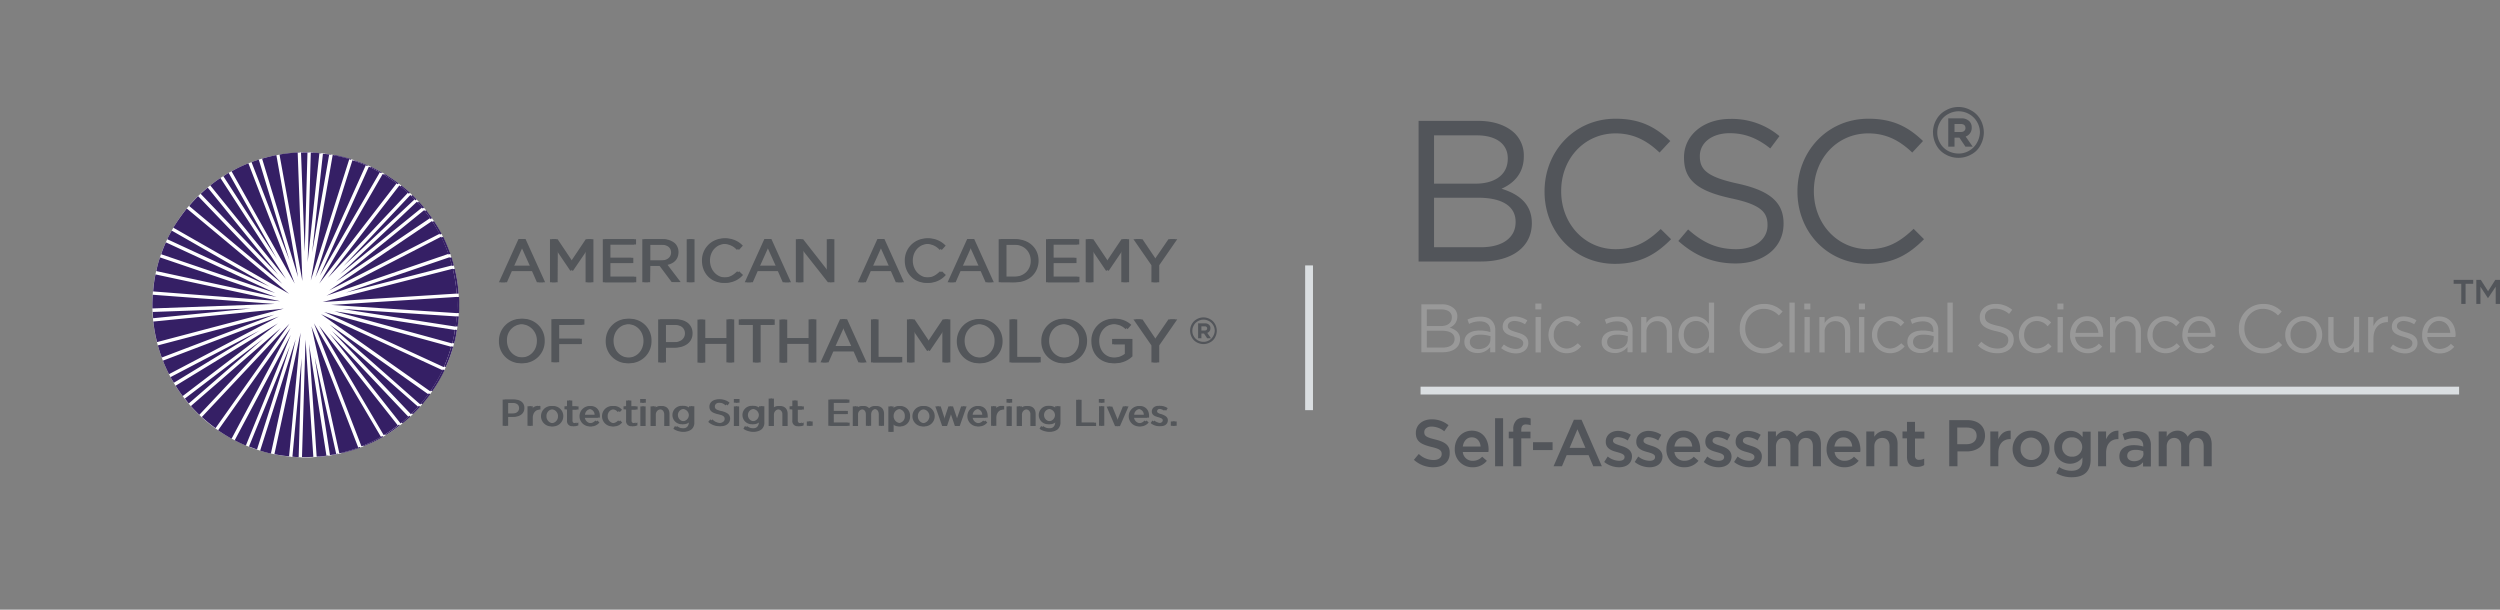 <svg xmlns="http://www.w3.org/2000/svg" width="1278.2" height="311.7" viewBox="0 0 1278.2 311.7">
  <rect x="0" y="0" width="1278.2" height="311.7" fill="#808080" stroke="none"/>
  <g id="Group_11149" data-name="Group 11149" transform="translate(-21 -145)">
    <g id="BCSC" transform="translate(98.3 199.7)">
      <g id="Group_11140" data-name="Group 11140">
        <path id="Path_26209" data-name="Path 26209" d="M690.4,41.8c5.6-2.5,11.4-7.3,11.4-16.6V25a15.922,15.922,0,0,0-4.6-11.5c-4.1-4-10.6-6.4-18.7-6.4H648V79h31.9c15.7,0,26-7.3,26-19.6v-.2C705.8,49.3,698.9,44.4,690.4,41.8ZM655.9,14.5h21.8c10.2,0,15.9,4.6,15.9,11.7v.2c0,8.4-6.8,12.8-16.5,12.8H655.9Zm41.7,44.4c0,8-6.8,12.8-17.6,12.8H655.9V46.4h22.6c12.5,0,19.1,4.5,19.1,12.3Zm51.1,13.8c-15.8,0-27.8-13-27.8-29.6v-.2c0-16.5,11.9-29.4,27.8-29.4,9.7,0,16.5,4.1,22.5,9.8l5.5-5.9c-7.2-6.8-15-11.4-28-11.4-21.1,0-36.3,16.8-36.3,37.1v.2c0,20.6,15.3,36.9,36,36.9,13,0,21.2-5,28.7-12.6l-5.3-5.2C765,68.9,758.5,72.7,748.7,72.7Zm62.6-33.5c-15.8-3.4-19.5-7.2-19.5-13.9V25c0-6.5,5.9-11.6,15.3-11.6,7.4,0,14,2.4,20.7,7.8l4.7-6.3a37.741,37.741,0,0,0-25.2-8.8c-13.6,0-23.6,8.3-23.6,19.6V26c0,11.8,7.6,17.1,24.1,20.7,15.1,3.2,18.6,7,18.6,13.6v.2c0,7.1-6.4,12.2-16,12.2-9.9,0-17.1-3.4-24.6-10.1l-5,5.9c8.6,7.7,17.9,11.5,29.3,11.5,14.2,0,24.5-8,24.5-20.3v-.2C834.6,48.5,827.2,42.7,811.3,39.2Zm89.8,23.1c-6.9,6.6-13.3,10.4-23.2,10.4-15.8,0-27.8-13-27.8-29.6v-.2c0-16.5,11.9-29.4,27.8-29.4,9.7,0,16.5,4.1,22.5,9.8l5.5-5.9C898.8,10.6,891,6,878,6c-21.1,0-36.3,16.8-36.3,37.1v.2c0,20.6,15.3,36.9,36,36.9,13,0,21.2-5,28.7-12.6Z" fill="#52555a"/>
      </g>
    </g>
    <rect id="Rectangle_5739" data-name="Rectangle 5739" width="704.3" height="311.7" transform="translate(22 145)" fill="none"/>
    <path id="Path_26210" data-name="Path 26210" d="M184.4,83.9h11.3l2.5,5.7h3.2l-10-22.1h-2.6l-10,22.1h3.1Zm1.2-2.7,4.5-10,4.5,10Zm22.2,8.4h-2.9v-22h2.9l7.7,11.5,7.7-11.5h2.9v22h-3V72.8l-7.4,10.9h-.4l-.1-.1-7.3-10.8-.1,16.8Zm40.3,0H231.9v-22h16v2.7H234.8v6.8h11.7v2.7H234.8v7H248v2.8Zm7.1-8.4h5.7l6.2,8.3h3.6L264,80.7c3.6-.8,5.6-3.1,5.6-6.5a6.2,6.2,0,0,0-1.7-4.4,8.92,8.92,0,0,0-6.3-2.2h-9.5v22h3l.1-8.4Zm0-10.8h6.4c3.3,0,5.2,1.5,5.2,4s-2.1,4.1-5.3,4.1h-6.3V70.4Zm19.6,9.7V67.6h3v22h-3Zm7.8-1.5a11.144,11.144,0,0,1,11.1-11.4,11.671,11.671,0,0,1,8.6,3.5l.2.2-2,2.2-.2-.2a9.054,9.054,0,0,0-6.6-2.9c-4.6,0-8,3.7-8,8.5,0,4.9,3.5,8.7,8,8.7,3,0,4.8-1.2,6.7-3l.2-.2,2,1.9-.2.2a11.561,11.561,0,0,1-8.8,3.8C287.3,89.9,282.6,85.1,282.6,78.6Zm27.5,5.3h11.3l2.5,5.7h3.2l-10-22.1h-2.6l-10,22.1h3.1Zm1.2-2.7,4.5-10,4.5,10Zm22.2,8.4h-2.9v-22h2.7l.1.1,13,16.6V67.6h2.9v22H347l-.1-.1-13.4-17Zm34.4-5.7h11.3l2.5,5.7h3.2l-10-22.1h-2.6l-10,22.1h3.1Zm1.2-2.7,4.5-10,4.5,10Zm17.2-2.6a11.144,11.144,0,0,1,11.1-11.4,11.671,11.671,0,0,1,8.6,3.5l.2.2-2,2.2-.2-.2a9.054,9.054,0,0,0-6.6-2.9c-4.6,0-8,3.7-8,8.5,0,4.9,3.5,8.7,8,8.7,3,0,4.8-1.2,6.7-3l.2-.2,2,1.9-.2.2a11.561,11.561,0,0,1-8.8,3.8C391,89.9,386.3,85.1,386.3,78.6Zm27.5,5.3h11.3l2.5,5.7h3.2l-10-22.1h-2.6l-10,22.1h3.1Zm1.2-2.7,4.5-10,4.5,10Zm38.7-2.7c0-6.3-4.9-10.9-11.7-10.9h-7.7v22H442C448.8,89.6,453.7,84.9,453.7,78.5Zm-11.6,8.3h-4.8V70.4h4.8c5.1,0,8.6,3.4,8.6,8.3C450.7,83.4,447.1,86.8,442.1,86.8Zm32.6,2.8H458.5v-22h16v2.7H461.4v6.8h11.7v2.7H461.4v7h13.2v2.8Zm7,0h-2.9v-22h2.9l7.7,11.5,7.7-11.5H500v22h-3V72.8l-7.4,10.9h-.4l-.1-.1-7.3-10.8V89.6h-.1Zm30.7-8.7-9.2-13.3h3.6l.1.1,7,10.4,7.2-10.5h3.5l-9.2,13.3v8.7h-3ZM190,131a11.164,11.164,0,0,0,11.2-11.4A11.02,11.02,0,0,0,190,108.3a11.164,11.164,0,0,0-11.2,11.4A11.02,11.02,0,0,0,190,131Zm0-20a8.33,8.33,0,0,1,8.2,8.6c0,4.9-3.5,8.5-8.1,8.5-4.7,0-8.2-3.7-8.2-8.7A8.016,8.016,0,0,1,190,111Zm18.6.4v7.1h11.6v2.7H208.6v9.3h-3v-22h15.9v2.8l-12.9.1Zm36-3.1a11.164,11.164,0,0,0-11.2,11.4A11.019,11.019,0,0,0,244.6,131a11.164,11.164,0,0,0,11.2-11.4A10.961,10.961,0,0,0,244.6,108.3Zm0,19.9c-4.7,0-8.2-3.7-8.2-8.7,0-4.9,3.5-8.5,8.1-8.5,4.7,0,8.2,3.7,8.2,8.6S249.3,128.2,244.6,128.2Zm15.6-19.6v22h3V123h4.9c4.3,0,8.7-2.3,8.7-7.3,0-4.3-3.3-7.1-8.3-7.1Zm8,11.7h-5v-8.9h5.2c3.5,0,5.5,1.6,5.5,4.5C273.8,118.5,271.6,120.3,268.2,120.3Zm26.9-11.7h3v22h-3V121H283.3v9.7h-3v-22h3v9.5h11.8Zm13.5,9.4v-6.6h-7.2v-2.8h17.4v2.8h-7.2v19.2h-3V118Zm28.5-9.4h3v22h-3V121H325.2v9.7h-3v-22h3v9.5h11.9Zm23,16.3,2.5,5.7h3.2l-10-22.1h-2.6l-10,22.1h3.1l2.5-5.7Zm-1.2-2.7h-9l4.5-10Zm13-13.6v19.2H384v2.8H369v-22Zm33.6,22V113.8l-7.4,10.9h-.4l-.1-.1-7.3-10.8v16.8h-2.9v-22h2.9l7.7,11.5,7.7-11.5h2.9v22Zm7.4-10.9A11.019,11.019,0,0,0,424.1,131a11.164,11.164,0,0,0,11.2-11.4,11.2,11.2,0,1,0-22.4.1Zm11.2,8.5c-4.7,0-8.2-3.7-8.2-8.7,0-4.9,3.5-8.5,8.1-8.5a8.33,8.33,0,0,1,8.2,8.6C432.2,124.5,428.7,128.2,424.1,128.2Zm18.6-.4h12.1v2.8h-15v-22h3v19.2Zm35.8-8.2a11.019,11.019,0,0,0-11.2-11.3,11.164,11.164,0,0,0-11.2,11.4A11.019,11.019,0,0,0,467.3,131,11.227,11.227,0,0,0,478.5,119.6Zm-11.2,8.6c-4.7,0-8.2-3.7-8.2-8.7,0-4.9,3.5-8.5,8.1-8.5a8.33,8.33,0,0,1,8.2,8.6C475.4,124.5,471.9,128.2,467.3,128.2Zm25.6,2.8c-6.6,0-11.2-4.6-11.2-11.3a11.062,11.062,0,0,1,11-11.4,11.646,11.646,0,0,1,8.2,2.9l.2.2-1.9,2.2-.2-.2a9.042,9.042,0,0,0-6.4-2.4c-4.4,0-7.9,3.7-7.9,8.5,0,5.2,3.3,8.7,8.2,8.7a9.556,9.556,0,0,0,5.9-2v-4.9h-6.5v-2.7h9.4v8.9l-.1.1A12.438,12.438,0,0,1,492.9,131Zm19.5-.4v-8.7l-9.2-13.3h3.6l.1.1,7,10.4,7.2-10.5h3.5l-9.2,13.3v8.7Zm-326.6,19h-5.1V163h1.8v-4.6h3c2.6,0,5.3-1.4,5.3-4.4h0C190.9,151.3,188.9,149.6,185.8,149.6Zm-3.3,1.7h3.2c2.2,0,3.4,1,3.4,2.7h0c0,1.6-1.4,2.8-3.5,2.8h-3.1v-5.5Zm16.4,1.6h.1v1.8h-.2c-2.2,0-3.7,1.7-3.7,4.3v4h-1.7V153h1.7v2.1a4.2,4.2,0,0,1,3.6-2.3C198.8,152.9,198.8,152.9,198.9,152.9Zm6.6,0a5.164,5.164,0,0,0-5.2,5.2h0a5.2,5.2,0,0,0,10.4,0h0A5.1,5.1,0,0,0,205.5,152.9Zm0,8.8a3.483,3.483,0,0,1-3.4-3.6h0a3.422,3.422,0,0,1,3.4-3.6,3.565,3.565,0,0,1,3.5,3.6h0A3.5,3.5,0,0,1,205.5,161.7Zm9.9-8.6h3.1v1.6h-3.1v5.5a1.326,1.326,0,0,0,1.5,1.5,2.768,2.768,0,0,0,1.3-.3l.2-.1v1.5h-.1a3.661,3.661,0,0,1-1.8.4,2.59,2.59,0,0,1-2.9-2.9v-5.7h-1.3V153h1.3v-2.9h1.7v3Zm9.4-.2a5.21,5.21,0,0,0,.2,10.4,5.157,5.157,0,0,0,4.1-1.9l.1-.1-1.1-1-.1.1a3.946,3.946,0,0,1-3,1.3,3.335,3.335,0,0,1-3.3-2.9h7.7v-.6C229.5,155,227.6,152.9,224.8,152.9Zm0,1.5a2.92,2.92,0,0,1,2.9,3h-5.9A3.14,3.14,0,0,1,224.8,154.4Zm14.9,5.8,1.1,1.1-.1.1a5.187,5.187,0,0,1-9.2-3.3h0a5.143,5.143,0,0,1,5.1-5.2,4.907,4.907,0,0,1,4,1.8l.1.1-1.1,1.2-.1-.1a3.81,3.81,0,0,0-2.8-1.4,3.4,3.4,0,0,0-3.3,3.6h0a3.483,3.483,0,0,0,3.4,3.6,4.189,4.189,0,0,0,2.9-1.4Zm5.9-7.1h3.1v1.6h-3.1v5.5a1.326,1.326,0,0,0,1.5,1.5,2.768,2.768,0,0,0,1.3-.3l.2-.1v1.5h-.1a3.661,3.661,0,0,1-1.8.4,2.59,2.59,0,0,1-2.9-2.9v-5.7h-1.3V153h1.3v-2.9h1.7v3Zm5.4-3.8h1.9v1.9H251Zm.1,9.9v-6.1h1.7v10h-1.7Zm13.9-2.3v6.2h-1.7v-5.8c0-1.7-.9-2.8-2.5-2.8a2.759,2.759,0,0,0-2.8,2.9v5.7h-1.7v-10H258v1.4a3.886,3.886,0,0,1,3.2-1.6C263.5,152.9,265,154.4,265,156.9Zm10.9-2.4a4.8,4.8,0,0,0-3.7-1.7,4.688,4.688,0,0,0-4.7,4.7h0a4.688,4.688,0,0,0,4.7,4.7,4.591,4.591,0,0,0,3.7-1.8v.7c0,2.1-1.2,3.3-3.4,3.3a5.991,5.991,0,0,1-3.6-1.2l-.1-.1-.8,1.4.1.1a7.749,7.749,0,0,0,4.5,1.4,5.622,5.622,0,0,0,3.8-1.3,4.459,4.459,0,0,0,1.3-3.5V153H276l-.1,1.5Zm-3.4,6.2a3.159,3.159,0,0,1-3.2-3.2h0a3.077,3.077,0,0,1,3.2-3.1,3.246,3.246,0,0,1,3.4,3.1h0A3.263,3.263,0,0,1,272.5,160.7Zm23.5-1.4h0c0,2.3-1.9,3.9-4.6,3.9a8.235,8.235,0,0,1-5.5-2.1l-.1-.1,1.1-1.3.1.1a5.962,5.962,0,0,0,4.4,1.8c1.6,0,2.8-.9,2.8-2.1h0c0-1.1-.5-1.8-3.3-2.4-2.7-.6-4.5-1.5-4.5-3.9h0c0-2.2,1.9-3.7,4.5-3.7a7.057,7.057,0,0,1,4.7,1.6l.1.1-1,1.4-.1-.1a5.369,5.369,0,0,0-3.7-1.4c-1.6,0-2.7.8-2.7,2h0c0,1.1.5,1.8,3.5,2.4C294.6,156.2,296,157.3,296,159.3Zm2.9-2.6v-3.6h1.7v10h-1.7Zm-.1-7.4h2v1.9h-1.9v-1.9Zm12.9,5.2a4.8,4.8,0,0,0-3.7-1.7,4.688,4.688,0,0,0-4.7,4.7h0a4.688,4.688,0,0,0,4.7,4.7,4.591,4.591,0,0,0,3.7-1.8v.7c0,2.1-1.2,3.3-3.4,3.3a5.991,5.991,0,0,1-3.6-1.2l-.1-.1-.8,1.4.1.1a7.749,7.749,0,0,0,4.5,1.4,5.622,5.622,0,0,0,3.8-1.3,4.459,4.459,0,0,0,1.3-3.5V153h-1.7l-.1,1.5Zm-3.4,6.2a3.159,3.159,0,0,1-3.2-3.2h0a3.077,3.077,0,0,1,3.2-3.1,3.246,3.246,0,0,1,3.4,3.1h0A3.323,3.323,0,0,1,308.3,160.7Zm17.1-3.8v6.2h-1.7v-5.8a2.5,2.5,0,0,0-2.5-2.8,2.759,2.759,0,0,0-2.8,2.9v5.7h-1.7v-14h1.7v5.4a3.886,3.886,0,0,1,3.2-1.6C323.9,152.9,325.4,154.4,325.4,156.9Zm5.2-3.8h3.1v1.6h-3.1v5.5a1.326,1.326,0,0,0,1.5,1.5,2.768,2.768,0,0,0,1.3-.3l.2-.1v1.5h-.1a3.661,3.661,0,0,1-1.8.4,2.59,2.59,0,0,1-2.9-2.9v-5.7h-1.4V153h1.4v-2.9h1.7l.1,3Zm5.6,9v-1.3h2V163h-2Zm12.8-.7h8.1V163h-9.9V149.6H357v1.6h-8v4.2h7.2V157H349Zm25.7-4.5V163H373v-5.8c0-1.8-.9-2.8-2.4-2.8-1.3,0-2.5.9-2.5,2.9V163h-1.7v-5.8c0-1.7-.9-2.7-2.4-2.7a2.664,2.664,0,0,0-2.6,2.9v5.7h-1.7v-10h1.7v1.3a3.534,3.534,0,0,1,3-1.5,3.245,3.245,0,0,1,3.1,1.8,4.052,4.052,0,0,1,3.4-1.8C373.2,152.9,374.7,154.4,374.7,156.9Zm8.5-4a4.376,4.376,0,0,0-3.6,1.9v-1.7h-1.7v13h1.7v-4.6a4.276,4.276,0,0,0,3.6,1.8,4.9,4.9,0,0,0,4.8-5.2h0A4.9,4.9,0,0,0,383.2,152.9Zm-.2,1.5a3.345,3.345,0,0,1,3.3,3.6h0a3.289,3.289,0,0,1-3.3,3.6,3.482,3.482,0,0,1-3.4-3.6h0A3.482,3.482,0,0,1,383,154.4Zm12.4-1.5a5.164,5.164,0,0,0-5.2,5.2h0a5.2,5.2,0,0,0,10.4,0h0A5.164,5.164,0,0,0,395.4,152.9Zm0,8.8a3.483,3.483,0,0,1-3.4-3.6h0a3.422,3.422,0,0,1,3.4-3.6,3.565,3.565,0,0,1,3.5,3.6h0A3.632,3.632,0,0,1,395.4,161.7Zm19.7-8.6h1.8l-3.5,10h-1.5l-2.5-7.4-2.5,7.4h-1.5l-3.5-10h1.8v.1l2.4,7.4,2.5-7.5H410v.1l2.5,7.4Zm8-.2a5.21,5.21,0,0,0,.2,10.4,5.157,5.157,0,0,0,4.1-1.9l.1-.1-1.1-1-.1.1a3.946,3.946,0,0,1-3,1.3,3.335,3.335,0,0,1-3.3-2.9h7.7v-.6C427.7,155,425.9,152.9,423.1,152.9Zm-.1,1.5a2.92,2.92,0,0,1,2.9,3H420A3.214,3.214,0,0,1,423,154.4Zm13-1.5h.1v1.8h-.3c-2.2,0-3.7,1.7-3.7,4.3v4h-1.7V153h1.7v2.1a4.2,4.2,0,0,1,3.6-2.3A.367.367,0,0,0,436,152.9Zm2.2-3.6h2v1.9h-1.9v-1.9Zm.1,9.3v-5.5H440v10h-1.7Zm13.9-1.7v6.2h-1.7v-5.8a2.5,2.5,0,0,0-2.5-2.8,2.759,2.759,0,0,0-2.8,2.9v5.7h-1.7v-10h1.7v1.4a3.886,3.886,0,0,1,3.2-1.6C450.7,152.9,452.2,154.4,452.2,156.9Zm10.9-2.4a4.75,4.75,0,0,0-3.6-1.7,4.688,4.688,0,0,0-4.7,4.7h0a4.688,4.688,0,0,0,4.7,4.7,4.591,4.591,0,0,0,3.7-1.8v.7c0,2.1-1.2,3.3-3.4,3.3a6.513,6.513,0,0,1-3.7-1.2l-.1-.1-.8,1.4.1.1a7.749,7.749,0,0,0,4.5,1.4,5.622,5.622,0,0,0,3.8-1.3,4.838,4.838,0,0,0,1.3-3.5V153h-1.7l-.1,1.5Zm-3.4,6.2a3.159,3.159,0,0,1-3.2-3.2h0a3.077,3.077,0,0,1,3.2-3.1,3.246,3.246,0,0,1,3.4,3.1h0A3.263,3.263,0,0,1,459.7,160.7Zm16,.7h7.4v1.7h-9.2V149.7h1.8v11.7Zm9.8-12.1h1.9v1.9h-1.9Zm.1,6.5V153h1.7v10h-1.7Zm12.2-2.7h1.9l-.1.2-4.3,9.9h-1.5l-4.3-10h1.9l3.2,7.8Zm7.8-.2a5.21,5.21,0,0,0,.2,10.4,5.157,5.157,0,0,0,4.1-1.9l.1-.1-1.1-1-.1.1a3.946,3.946,0,0,1-3,1.3,3.335,3.335,0,0,1-3.3-2.9h7.7v-.6C510.3,155,508.4,152.9,505.6,152.9Zm0,1.5a2.92,2.92,0,0,1,2.9,3h-5.9A3.071,3.071,0,0,1,505.6,154.4Zm14.2,5.7h0c0,1.9-1.4,3.1-3.6,3.1a6.877,6.877,0,0,1-4.1-1.5l-.1-.1.9-1.3.1.1a5.59,5.59,0,0,0,3.3,1.2c1.1,0,1.9-.6,1.9-1.4h0c0-.9-1-1.2-2.3-1.6-1.4-.4-3.3-.9-3.3-2.9h0c0-1.7,1.4-2.9,3.4-2.9a6.888,6.888,0,0,1,3.6,1.1l.1.1-.8,1.3-.1-.1a5.144,5.144,0,0,0-2.8-.9c-1,0-1.7.5-1.7,1.3h0c0,.8,1.1,1.2,2.4,1.5h0C517.8,157.6,519.8,158.2,519.8,160.1Zm2.5,1.7v-1h2V163h-2Z" transform="translate(98.3 199.7)" fill="#53565a"/>
    <g id="Group_11141" data-name="Group 11141" transform="translate(98.3 199.7)">
      <path id="Path_26211" data-name="Path 26211" d="M157.4,101.2A77.9,77.9,0,1,1,79.5,23.3,77.929,77.929,0,0,1,157.4,101.2Z" fill="#fff"/>
      <path id="Path_26212" data-name="Path 26212" d="M118.5,168.7a70.75,70.75,0,0,1-10,4.8L84.2,110.6ZM86.8,111.8l33.1,56a71.118,71.118,0,0,0,7.2-5Zm3.8,66.5-8.9-57.1,3.9,57.6C87.4,178.7,89,178.5,90.6,178.3Zm1.6-62.5,36.3,46c1.4-1.1,2.7-2.2,4-3.4Zm0-4.6,46.4,40.9c1.4-1.7,2.8-3.4,4.1-5.2ZM83.3,74.4,92,24.3c-1.1-.2-2.2-.3-3.2-.4Zm-.4,37.7,14.3,65a83.03,83.03,0,0,0,9.7-2.9Zm74.3-16.7a76.382,76.382,0,0,0-2-12.7l-66.5,17ZM79.5,74.1l1.4-50.8H77.6Zm19.4,29.2,57.8,9c.2-1.7.4-3.4.6-5.2Zm-4.3,1.1,60.3,16.5a49.553,49.553,0,0,0,1.4-6.9Zm-6.8,1.5,55.9,39.5a72.528,72.528,0,0,0,6.3-10.8Zm1.6-1.1L150.6,133a76.023,76.023,0,0,0,3.8-10.4ZM82.6,88.7l19.7-62.1c-2.8-.8-5.6-1.5-8.5-2.1ZM92,93.8l56.5-29c-1.2-2.2-2.5-4.4-3.9-6.5Zm61.6-17L100.5,94.9,154.8,81ZM135.7,47.2c-.7-.7-1.4-1.5-2.2-2.2L99.3,81.4ZM76.4,179l1.5-50.6-4.7,50.4C74.2,178.9,75.3,179,76.4,179Zm81-73.6c.1-1.4.1-2.8.1-4.2s0-2.7-.1-4.1L93,101.2ZM82.6,23.3,81,79.3l6-55.7C85.6,23.5,84.1,23.4,82.6,23.3Zm10.8,91.2,40.4,42.6c1.3-1.2,2.5-2.5,3.7-3.8Zm-2.8-18L153,75.1c-1.1-3-2.3-5.9-3.7-8.8ZM87.2,86.3l30.7-52.9c-1.8-1-3.7-2-5.6-2.9Zm8.3,3,48.1-32.5c-1-1.4-2-2.7-3-4.1Zm-8.6,1L126.5,39c-2.3-1.7-4.7-3.3-7.1-4.8Zm-2-3.1,25.8-57.4c-2.2-1-4.5-1.8-6.8-2.6Zm12.6-1.7,42-34.1c-.8-1-1.7-2-2.6-3Zm-6.2,1.9,41-43.6c-1.4-1.3-2.9-2.5-4.4-3.7Zm-6.7,40.5L92.4,178c1.1-.2,2.1-.4,3.2-.6ZM56.4,114.3,10.9,138.1c.5,1,1.1,1.9,1.7,2.9Zm9.4-3.7L13.5,142.5a61.779,61.779,0,0,0,3.6,5.3Zm-7.5,7.9L18.2,149.1c.7.8,1.3,1.7,2,2.5Zm8-11.4L7,129.7a72.182,72.182,0,0,0,3.1,6.9Zm2.5-4L2.1,109.7A72.028,72.028,0,0,0,4,120.2Zm2.9,7.7L26.9,158.5a75.748,75.748,0,0,0,7,5.7Zm-7.8-4.6L4.4,121.9c.6,2.1,1.2,4.1,2,6.2Zm11,12.5-18.2,57a49.444,49.444,0,0,0,5.5,1.5ZM51,173.6c1.4.5,2.7,1,4.1,1.5L72,122ZM75.9,23.3a73.4,73.4,0,0,0-9.3,1L78.3,89Zm1.5,92.1L64,177.5a64.585,64.585,0,0,0,7.5,1.1Zm2.5,3.5L78.1,179h1.4c1.5,0,3-.1,4.4-.1ZM52.1,103,1.8,104.8c.1,1.1.1,2.1.2,3.2ZM21.3,152.9c1.4,1.6,2.8,3,4.3,4.5L67.3,113Zm51-40L35.2,165.3a80.021,80.021,0,0,0,6.9,4.3Zm.1,3.6L43.7,170.4a49.825,49.825,0,0,0,5.7,2.7ZM65,24.6c-2.5.5-4.9,1.1-7.3,1.8L76.1,87Zm.3,53.1-24.7-44c-.9.5-1.8,1.1-2.7,1.7Zm6.4.7L56,26.9c-1.2.4-2.5.8-3.7,1.3Zm2.7,11.9L50.7,28.8a61.816,61.816,0,0,0-8.6,4.1Zm-6.4.1L25,45.6c-1.6,1.6-3.2,3.3-4.6,5ZM1.8,96c-.1,1.7-.2,3.4-.2,5.1V103l62.6-2.3Zm65.1,3.3L3.2,85.6A64.957,64.957,0,0,0,2,94.3Zm-5.4-7.5-50-28.6c-.8,1.4-1.6,2.9-2.3,4.4Zm2.9,3.3L8.5,69.2a64.351,64.351,0,0,0-2.4,6.1Zm.7,2.1L5.5,76.9a55.6,55.6,0,0,0-1.9,7Zm4.8-9.3L36.4,36.3c-1.8,1.2-3.6,2.5-5.2,3.8Zm1.6,7.6L19.2,51.9a95.9,95.9,0,0,0-6.9,9.8Zm-5.6-9.8-36-44.5c-1.2,1-2.4,2.1-3.6,3.2Z" fill="#351f65"/>
    </g>
    <rect id="Rectangle_5740" data-name="Rectangle 5740" width="704.3" height="311.7" transform="translate(21 145)" fill="none"/>
    <path id="Path_26213" data-name="Path 26213" d="M183.4,83.9h11.3l2.5,5.7h3.2l-10-22.1h-2.6l-10,22.1h3.1Zm1.2-2.7,4.5-10,4.5,10Zm22.2,8.4h-2.9v-22h2.9l7.7,11.5,7.7-11.5h2.9v22h-3V72.8l-7.4,10.9h-.4l-.1-.1-7.3-10.8-.1,16.8Zm40.3,0H230.9v-22h16v2.7H233.8v6.8h11.7v2.7H233.8v7H247v2.8Zm7.1-8.4h5.7l6.2,8.3h3.6L263,80.7c3.6-.8,5.6-3.1,5.6-6.5a6.2,6.2,0,0,0-1.7-4.4,8.92,8.92,0,0,0-6.3-2.2h-9.5v22h3l.1-8.4Zm0-10.8h6.4c3.3,0,5.2,1.5,5.2,4s-2.1,4.1-5.3,4.1h-6.3V70.4Zm19.6,9.7V67.6h3v22h-3Zm7.8-1.5a11.144,11.144,0,0,1,11.1-11.4,11.671,11.671,0,0,1,8.6,3.5l.2.2-2,2.2-.2-.2a9.054,9.054,0,0,0-6.6-2.9c-4.6,0-8,3.7-8,8.5,0,4.9,3.5,8.7,8,8.7,3,0,4.8-1.2,6.7-3l.2-.2,2,1.9-.2.2a11.561,11.561,0,0,1-8.8,3.8C286.3,89.9,281.6,85.1,281.6,78.6Zm27.5,5.3h11.3l2.5,5.7h3.2l-10-22.1h-2.6l-10,22.1h3.1Zm1.2-2.7,4.5-10,4.5,10Zm22.2,8.4h-2.9v-22h2.7l.1.1,13,16.6V67.6h2.9v22H346l-.1-.1-13.4-17Zm34.4-5.7h11.3l2.5,5.7h3.2l-10-22.1h-2.6l-10,22.1h3.1Zm1.2-2.7,4.5-10,4.5,10Zm17.2-2.6a11.144,11.144,0,0,1,11.1-11.4,11.671,11.671,0,0,1,8.6,3.5l.2.2-2,2.2-.2-.2a9.054,9.054,0,0,0-6.6-2.9c-4.6,0-8,3.7-8,8.5,0,4.9,3.5,8.7,8,8.7,3,0,4.8-1.2,6.7-3l.2-.2,2,1.9-.2.2a11.561,11.561,0,0,1-8.8,3.8C390,89.9,385.3,85.1,385.3,78.6Zm27.5,5.3h11.3l2.5,5.7h3.2l-10-22.1h-2.6l-10,22.1h3.1Zm1.2-2.7,4.5-10,4.5,10Zm38.7-2.7c0-6.3-4.9-10.9-11.7-10.9h-7.7v22H441C447.8,89.6,452.7,84.9,452.7,78.5Zm-11.6,8.3h-4.8V70.4h4.8c5.1,0,8.6,3.4,8.6,8.3C449.7,83.4,446.1,86.8,441.1,86.8Zm32.6,2.8H457.5v-22h16v2.7H460.4v6.8h11.7v2.7H460.4v7h13.2v2.8Zm7,0h-2.9v-22h2.9l7.7,11.5,7.7-11.5H499v22h-3V72.8l-7.4,10.9h-.4l-.1-.1-7.3-10.8V89.6h-.1Zm30.7-8.7-9.2-13.3h3.6l.1.1,7,10.4,7.2-10.5h3.5l-9.2,13.3v8.7h-3V80.9ZM189,131a11.164,11.164,0,0,0,11.2-11.4A11.02,11.02,0,0,0,189,108.3a11.164,11.164,0,0,0-11.2,11.4A11.02,11.02,0,0,0,189,131Zm0-20a8.33,8.33,0,0,1,8.2,8.6c0,4.9-3.5,8.5-8.1,8.5-4.7,0-8.2-3.7-8.2-8.7A8.016,8.016,0,0,1,189,111Zm18.6.4v7.1h11.6v2.7H207.6v9.3h-3v-22h15.9v2.8l-12.9.1Zm36-3.1a11.164,11.164,0,0,0-11.2,11.4A11.019,11.019,0,0,0,243.6,131a11.164,11.164,0,0,0,11.2-11.4A10.961,10.961,0,0,0,243.6,108.3Zm0,19.9c-4.7,0-8.2-3.7-8.2-8.7,0-4.9,3.5-8.5,8.1-8.5,4.7,0,8.2,3.7,8.2,8.6S248.3,128.2,243.6,128.2Zm15.6-19.6v22h3V123h4.9c4.3,0,8.7-2.3,8.7-7.3,0-4.3-3.3-7.1-8.3-7.1Zm8,11.7h-5v-8.9h5.2c3.5,0,5.5,1.6,5.5,4.5C272.8,118.5,270.6,120.3,267.2,120.3Zm26.9-11.7h3v22h-3V121H282.3v9.7h-3v-22h3v9.5h11.8Zm13.5,9.4v-6.6h-7.2v-2.8h17.4v2.8h-7.2v19.2h-3V118Zm28.5-9.4h3v22h-3V121H324.2v9.7h-3v-22h3v9.5h11.9Zm23,16.3,2.5,5.7h3.2l-10-22.1h-2.6l-10,22.1h3.1l2.5-5.7Zm-1.2-2.7h-9l4.5-10Zm13-13.6v19.2H383v2.8H368v-22Zm33.6,22V113.8l-7.4,10.9h-.4l-.1-.1-7.3-10.8v16.8h-2.9v-22h2.9l7.7,11.5,7.7-11.5h2.9v22Zm7.4-10.9A11.019,11.019,0,0,0,423.1,131a11.164,11.164,0,0,0,11.2-11.4,11.2,11.2,0,1,0-22.4.1Zm11.2,8.5c-4.7,0-8.2-3.7-8.2-8.7,0-4.9,3.5-8.5,8.1-8.5a8.33,8.33,0,0,1,8.2,8.6C431.2,124.5,427.7,128.2,423.1,128.2Zm18.6-.4h12.1v2.8h-15v-22h3v19.2Zm35.8-8.2a11.019,11.019,0,0,0-11.2-11.3,11.164,11.164,0,0,0-11.2,11.4A11.019,11.019,0,0,0,466.3,131,11.227,11.227,0,0,0,477.5,119.6Zm-11.2,8.6c-4.7,0-8.2-3.7-8.2-8.7,0-4.9,3.5-8.5,8.1-8.5a8.33,8.33,0,0,1,8.2,8.6C474.4,124.5,470.9,128.2,466.3,128.2Zm25.6,2.8c-6.6,0-11.2-4.6-11.2-11.3a11.062,11.062,0,0,1,11-11.4,11.646,11.646,0,0,1,8.2,2.9l.2.2-1.9,2.2-.2-.2a9.042,9.042,0,0,0-6.4-2.4c-4.4,0-7.9,3.7-7.9,8.5,0,5.2,3.3,8.7,8.2,8.7a9.556,9.556,0,0,0,5.9-2v-4.9h-6.5v-2.7h9.4v8.9l-.1.1A12.438,12.438,0,0,1,491.9,131Zm19.5-.4v-8.7l-9.2-13.3h3.6l.1.1,7,10.4,7.2-10.5h3.5l-9.2,13.3v8.7Zm-326.6,19h-5.1V163h1.8v-4.6h3c2.6,0,5.3-1.4,5.3-4.4h0C189.9,151.3,187.9,149.6,184.8,149.6Zm-3.3,1.7h3.2c2.2,0,3.4,1,3.4,2.7h0c0,1.6-1.4,2.8-3.5,2.8h-3.1v-5.5Zm16.4,1.6h.1v1.8h-.2c-2.2,0-3.7,1.7-3.7,4.3v4h-1.7V153h1.7v2.1a4.2,4.2,0,0,1,3.6-2.3C197.8,152.9,197.8,152.9,197.9,152.9Zm6.6,0a5.164,5.164,0,0,0-5.2,5.2h0a5.2,5.2,0,0,0,10.4,0h0A5.1,5.1,0,0,0,204.5,152.9Zm0,8.8a3.483,3.483,0,0,1-3.4-3.6h0a3.422,3.422,0,0,1,3.4-3.6,3.565,3.565,0,0,1,3.5,3.6h0A3.5,3.5,0,0,1,204.5,161.7Zm9.9-8.6h3.1v1.6h-3.1v5.5a1.326,1.326,0,0,0,1.5,1.5,2.768,2.768,0,0,0,1.3-.3l.2-.1v1.5h-.1a3.661,3.661,0,0,1-1.8.4,2.59,2.59,0,0,1-2.9-2.9v-5.7h-1.3V153h1.3v-2.9h1.7v3Zm9.4-.2a5.21,5.21,0,0,0,.2,10.4,5.157,5.157,0,0,0,4.1-1.9l.1-.1-1.1-1-.1.1a3.946,3.946,0,0,1-3,1.3,3.335,3.335,0,0,1-3.3-2.9h7.7v-.6C228.5,155,226.6,152.9,223.8,152.9Zm0,1.5a2.92,2.92,0,0,1,2.9,3h-5.9A3.14,3.14,0,0,1,223.8,154.4Zm14.9,5.8,1.1,1.1-.1.1a5.187,5.187,0,0,1-9.2-3.3h0a5.143,5.143,0,0,1,5.1-5.2,4.907,4.907,0,0,1,4,1.8l.1.1-1.1,1.2-.1-.1a3.81,3.81,0,0,0-2.8-1.4,3.4,3.4,0,0,0-3.3,3.6h0a3.483,3.483,0,0,0,3.4,3.6,4.189,4.189,0,0,0,2.9-1.4Zm5.9-7.1h3.1v1.6h-3.1v5.5a1.326,1.326,0,0,0,1.5,1.5,2.768,2.768,0,0,0,1.3-.3l.2-.1v1.5h-.1a3.661,3.661,0,0,1-1.8.4,2.59,2.59,0,0,1-2.9-2.9v-5.7h-1.3V153h1.3v-2.9h1.7v3Zm5.4-3.8h1.9v1.9H250Zm.1,9.9v-6.1h1.7v10h-1.7Zm13.9-2.3v6.2h-1.7v-5.8c0-1.7-.9-2.8-2.5-2.8a2.759,2.759,0,0,0-2.8,2.9v5.7h-1.7v-10H257v1.4a3.886,3.886,0,0,1,3.2-1.6C262.5,152.9,264,154.4,264,156.9Zm10.9-2.4a4.8,4.8,0,0,0-3.7-1.7,4.688,4.688,0,0,0-4.7,4.7h0a4.688,4.688,0,0,0,4.7,4.7,4.591,4.591,0,0,0,3.7-1.8v.7c0,2.1-1.2,3.3-3.4,3.3a5.991,5.991,0,0,1-3.6-1.2l-.1-.1-.8,1.4.1.1a7.749,7.749,0,0,0,4.5,1.4,5.622,5.622,0,0,0,3.8-1.3,4.459,4.459,0,0,0,1.3-3.5V153H275l-.1,1.5Zm-3.4,6.2a3.159,3.159,0,0,1-3.2-3.2h0a3.077,3.077,0,0,1,3.2-3.1,3.246,3.246,0,0,1,3.4,3.1h0A3.263,3.263,0,0,1,271.5,160.7Zm23.5-1.4h0c0,2.3-1.9,3.9-4.6,3.9a8.235,8.235,0,0,1-5.5-2.1l-.1-.1,1.1-1.3.1.1a5.962,5.962,0,0,0,4.4,1.8c1.6,0,2.8-.9,2.8-2.1h0c0-1.1-.5-1.8-3.3-2.4-2.7-.6-4.5-1.5-4.5-3.9h0c0-2.2,1.9-3.7,4.5-3.7a7.057,7.057,0,0,1,4.7,1.6l.1.1-1,1.4-.1-.1a5.369,5.369,0,0,0-3.7-1.4c-1.6,0-2.7.8-2.7,2h0c0,1.1.5,1.8,3.5,2.4C293.6,156.2,295,157.3,295,159.3Zm2.9-2.6v-3.6h1.7v10h-1.7Zm-.1-7.4h2v1.9h-1.9v-1.9Zm12.9,5.2a4.8,4.8,0,0,0-3.7-1.7,4.688,4.688,0,0,0-4.7,4.7h0a4.688,4.688,0,0,0,4.7,4.7,4.591,4.591,0,0,0,3.7-1.8v.7c0,2.1-1.2,3.3-3.4,3.3a5.991,5.991,0,0,1-3.6-1.2l-.1-.1-.8,1.4.1.1a7.749,7.749,0,0,0,4.5,1.4,5.622,5.622,0,0,0,3.8-1.3,4.459,4.459,0,0,0,1.3-3.5V153h-1.7l-.1,1.5Zm-3.4,6.2a3.159,3.159,0,0,1-3.2-3.2h0a3.077,3.077,0,0,1,3.2-3.1,3.246,3.246,0,0,1,3.4,3.1h0A3.323,3.323,0,0,1,307.3,160.7Zm17.1-3.8v6.2h-1.7v-5.8a2.5,2.5,0,0,0-2.5-2.8,2.759,2.759,0,0,0-2.8,2.9v5.7h-1.7v-14h1.7v5.4a3.886,3.886,0,0,1,3.2-1.6C322.9,152.9,324.4,154.4,324.4,156.9Zm5.2-3.8h3.1v1.6h-3.1v5.5a1.326,1.326,0,0,0,1.5,1.5,2.768,2.768,0,0,0,1.3-.3l.2-.1v1.5h-.1a3.661,3.661,0,0,1-1.8.4,2.59,2.59,0,0,1-2.9-2.9v-5.7h-1.4V153h1.4v-2.9h1.7l.1,3Zm5.6,9v-1.3h2V163h-2Zm12.8-.7h8.1V163h-9.9V149.6H356v1.6h-8v4.2h7.2V157H348Zm25.7-4.5V163H372v-5.8c0-1.8-.9-2.8-2.4-2.8-1.3,0-2.5.9-2.5,2.9V163h-1.7v-5.8c0-1.7-.9-2.7-2.4-2.7a2.664,2.664,0,0,0-2.6,2.9v5.7h-1.7v-10h1.7v1.3a3.534,3.534,0,0,1,3-1.5,3.245,3.245,0,0,1,3.1,1.8,4.052,4.052,0,0,1,3.4-1.8C372.2,152.9,373.7,154.4,373.7,156.9Zm8.5-4a4.376,4.376,0,0,0-3.6,1.9v-1.7h-1.7v13h1.7v-4.6a4.276,4.276,0,0,0,3.6,1.8,4.9,4.9,0,0,0,4.8-5.2h0A4.9,4.9,0,0,0,382.2,152.9Zm-.2,1.5a3.345,3.345,0,0,1,3.3,3.6h0a3.289,3.289,0,0,1-3.3,3.6,3.482,3.482,0,0,1-3.4-3.6h0A3.482,3.482,0,0,1,382,154.4Zm12.4-1.5a5.164,5.164,0,0,0-5.2,5.2h0a5.2,5.2,0,0,0,10.4,0h0A5.164,5.164,0,0,0,394.4,152.9Zm0,8.8a3.483,3.483,0,0,1-3.4-3.6h0a3.422,3.422,0,0,1,3.4-3.6,3.565,3.565,0,0,1,3.5,3.6h0A3.632,3.632,0,0,1,394.4,161.7Zm19.7-8.6h1.8l-3.5,10h-1.5l-2.5-7.4-2.5,7.4h-1.5l-3.5-10h1.8v.1l2.4,7.4,2.5-7.5H409v.1l2.5,7.4Zm8-.2a5.21,5.21,0,0,0,.2,10.4,5.157,5.157,0,0,0,4.1-1.9l.1-.1-1.1-1-.1.1a3.946,3.946,0,0,1-3,1.3,3.335,3.335,0,0,1-3.3-2.9h7.7v-.6C426.7,155,424.9,152.9,422.1,152.9Zm-.1,1.5a2.92,2.92,0,0,1,2.9,3H419A3.214,3.214,0,0,1,422,154.4Zm13-1.5h.1v1.8h-.3c-2.2,0-3.7,1.7-3.7,4.3v4h-1.7V153h1.7v2.1a4.2,4.2,0,0,1,3.6-2.3A.367.367,0,0,0,435,152.9Zm2.2-3.6h2v1.9h-1.9v-1.9Zm.1,9.3v-5.5H439v10h-1.7Zm13.9-1.7v6.2h-1.7v-5.8a2.5,2.5,0,0,0-2.5-2.8,2.759,2.759,0,0,0-2.8,2.9v5.7h-1.7v-10h1.7v1.4a3.886,3.886,0,0,1,3.2-1.6C449.7,152.9,451.2,154.4,451.2,156.9Zm10.9-2.4a4.75,4.75,0,0,0-3.6-1.7,4.688,4.688,0,0,0-4.7,4.7h0a4.688,4.688,0,0,0,4.7,4.7,4.591,4.591,0,0,0,3.7-1.8v.7c0,2.1-1.2,3.3-3.4,3.3a6.513,6.513,0,0,1-3.7-1.2l-.1-.1-.8,1.4.1.1a7.749,7.749,0,0,0,4.5,1.4,5.622,5.622,0,0,0,3.8-1.3,4.838,4.838,0,0,0,1.3-3.5V153h-1.7l-.1,1.5Zm-3.4,6.2a3.159,3.159,0,0,1-3.2-3.2h0a3.077,3.077,0,0,1,3.2-3.1,3.246,3.246,0,0,1,3.4,3.1h0A3.263,3.263,0,0,1,458.7,160.7Zm16,.7h7.4v1.7h-9.2V149.7h1.8v11.7Zm9.8-12.1h1.9v1.9h-1.9Zm.1,6.5V153h1.7v10h-1.7Zm12.2-2.7h1.9l-.1.2-4.3,9.9h-1.5l-4.3-10h1.9l3.2,7.8Zm7.8-.2a5.21,5.21,0,0,0,.2,10.4,5.157,5.157,0,0,0,4.1-1.9l.1-.1-1.1-1-.1.1a3.946,3.946,0,0,1-3,1.3,3.335,3.335,0,0,1-3.3-2.9h7.7v-.6C509.3,155,507.4,152.9,504.6,152.9Zm0,1.5a2.92,2.92,0,0,1,2.9,3h-5.9A3.071,3.071,0,0,1,504.6,154.4Zm14.2,5.7h0c0,1.9-1.4,3.1-3.6,3.1a6.877,6.877,0,0,1-4.1-1.5l-.1-.1.9-1.3.1.1a5.59,5.59,0,0,0,3.3,1.2c1.1,0,1.9-.6,1.9-1.4h0c0-.9-1-1.2-2.3-1.6-1.4-.4-3.3-.9-3.3-2.9h0c0-1.7,1.4-2.9,3.4-2.9a6.888,6.888,0,0,1,3.6,1.1l.1.1-.8,1.3-.1-.1a5.144,5.144,0,0,0-2.8-.9c-1,0-1.7.5-1.7,1.3h0c0,.8,1.1,1.2,2.4,1.5h0C516.8,157.6,518.8,158.2,518.8,160.1Zm2.5,1.7v-1h2V163h-2Z" transform="translate(98.3 199.7)" fill="#53565a"/>
    <path id="Path_26214" data-name="Path 26214" d="M156.4,101.2A77.9,77.9,0,1,1,78.5,23.3,77.929,77.929,0,0,1,156.4,101.2Z" transform="translate(98.3 199.7)" fill="#fff"/>
    <path id="Path_26215" data-name="Path 26215" d="M117.5,168.7a70.75,70.75,0,0,1-10,4.8L83.2,110.6ZM85.8,111.8l33.1,56a71.118,71.118,0,0,0,7.2-5Zm3.8,66.5-8.9-57.1,3.9,57.6C86.4,178.7,88,178.5,89.6,178.3Zm1.6-62.5,36.3,46c1.4-1.1,2.7-2.2,4-3.4Zm0-4.6,46.4,40.9c1.4-1.7,2.8-3.4,4.1-5.2ZM82.3,74.4,91,24.3c-1.1-.2-2.2-.3-3.2-.4Zm-.4,37.7,14.3,65a83.03,83.03,0,0,0,9.7-2.9Zm74.3-16.7a76.382,76.382,0,0,0-2-12.7l-66.5,17ZM78.5,74.1l1.4-50.8H76.6Zm19.4,29.2,57.8,9c.2-1.7.4-3.4.6-5.2Zm-4.3,1.1,60.3,16.5a49.553,49.553,0,0,0,1.4-6.9Zm-6.8,1.5,55.9,39.5a72.528,72.528,0,0,0,6.3-10.8Zm1.6-1.1L149.6,133a76.023,76.023,0,0,0,3.8-10.4ZM81.6,88.7l19.7-62.1c-2.8-.8-5.6-1.5-8.5-2.1ZM91,93.8l56.5-29c-1.2-2.2-2.5-4.4-3.9-6.5Zm61.6-17L99.5,94.9,153.8,81ZM134.7,47.2c-.7-.7-1.4-1.5-2.2-2.2L98.3,81.4ZM75.4,179l1.5-50.6-4.7,50.4C73.2,178.9,74.3,179,75.4,179Zm81-73.6c.1-1.4.1-2.8.1-4.2s0-2.7-.1-4.1L92,101.2ZM81.6,23.3,80,79.3l6-55.7C84.6,23.5,83.1,23.4,81.6,23.3Zm10.8,91.2,40.4,42.6c1.3-1.2,2.5-2.5,3.7-3.8Zm-2.8-18L152,75.1c-1.1-3-2.3-5.9-3.7-8.8ZM86.2,86.3l30.7-52.9c-1.8-1-3.7-2-5.6-2.9Zm8.3,3,48.1-32.5c-1-1.4-2-2.7-3-4.1Zm-8.6,1L125.5,39c-2.3-1.7-4.7-3.3-7.1-4.8Zm-2-3.1,25.8-57.4c-2.2-1-4.5-1.8-6.8-2.6Zm12.6-1.7,42-34.1c-.8-1-1.7-2-2.6-3Zm-6.2,1.9,41-43.6c-1.4-1.3-2.9-2.5-4.4-3.7Zm-6.7,40.5L91.4,178c1.1-.2,2.1-.4,3.2-.6ZM55.4,114.3,9.9,138.1c.5,1,1.1,1.9,1.7,2.9Zm9.4-3.7L12.5,142.5a61.779,61.779,0,0,0,3.6,5.3Zm-7.5,7.9L17.2,149.1c.7.8,1.3,1.7,2,2.5Zm8-11.4L6,129.7a72.182,72.182,0,0,0,3.1,6.9Zm2.5-4L1.1,109.7A72.028,72.028,0,0,0,3,120.2Zm2.9,7.7L25.9,158.5a75.748,75.748,0,0,0,7,5.7Zm-7.8-4.6L3.4,121.9c.6,2.1,1.2,4.1,2,6.2Zm11,12.5-18.2,57a49.444,49.444,0,0,0,5.5,1.5ZM50,173.6c1.4.5,2.7,1,4.1,1.5L71,122ZM74.9,23.3a73.4,73.4,0,0,0-9.3,1L77.3,89Zm1.5,92.1L63,177.5a64.585,64.585,0,0,0,7.5,1.1Zm2.5,3.5L77.1,179h1.4c1.5,0,3-.1,4.4-.1ZM51.1,103,.8,104.8c.1,1.1.1,2.1.2,3.2ZM20.3,152.9c1.4,1.6,2.8,3,4.3,4.5L66.3,113Zm51-40L34.2,165.3a80.021,80.021,0,0,0,6.9,4.3Zm.1,3.6L42.7,170.4a49.825,49.825,0,0,0,5.7,2.7ZM64,24.6c-2.5.5-4.9,1.1-7.3,1.8L75.1,87Zm.3,53.1-24.7-44c-.9.5-1.8,1.1-2.7,1.7Zm6.4.7L55,26.9c-1.2.4-2.5.8-3.7,1.3Zm2.7,11.9L49.7,28.8a61.816,61.816,0,0,0-8.6,4.1Zm-6.4.1L24,45.6c-1.6,1.6-3.2,3.3-4.6,5ZM.8,96c-.1,1.7-.2,3.4-.2,5.1V103l62.6-2.3Zm65.1,3.3L2.2,85.6A64.957,64.957,0,0,0,1,94.3Zm-5.4-7.5-50-28.6c-.8,1.4-1.6,2.9-2.3,4.4Zm2.9,3.3L7.5,69.2a64.351,64.351,0,0,0-2.4,6.1Zm.7,2.1L4.5,76.9a55.6,55.6,0,0,0-1.9,7Zm4.8-9.3L35.4,36.3c-1.8,1.2-3.6,2.5-5.2,3.8Zm1.6,7.6L18.2,51.9a95.9,95.9,0,0,0-6.9,9.8Zm-5.6-9.8-36-44.5c-1.2,1-2.4,2.1-3.6,3.2Z" transform="translate(98.3 199.7)" fill="#351f65"/>
    <g id="TM_2_" transform="translate(98.3 199.7)">
      <g id="TM_6_">
        <g id="Group_11142" data-name="Group 11142">
          <path id="Path_26216" data-name="Path 26216" d="M1177.2,90.4h3.9v10.3h2.2V90.4h3.9v-2h-10Zm21.3-2-3.7,5.8-3.7-5.8h-2.3v12.3h2.1V91.9l3.8,5.8h.1l3.9-5.8v8.8h2.2V88.4Z" fill="#52555a"/>
        </g>
      </g>
    </g>
    <g id="Basic_and_Clinical_Science_Course_1_" transform="translate(98.3 199.7)">
      <g id="Basic_and_Clinical_Science_Course">
        <g id="Group_11143" data-name="Group 11143">
          <path id="Path_26217" data-name="Path 26217" d="M663.9,112.8a5.944,5.944,0,0,0,3.9-5.7V107a5.349,5.349,0,0,0-1.6-3.9,8.841,8.841,0,0,0-6.4-2.2H649.4v24.5h10.9c5.3,0,8.9-2.5,8.9-6.7v-.1C669.2,115.4,666.8,113.7,663.9,112.8Zm-11.7-9.3h7.4c3.5,0,5.4,1.6,5.4,4v.1c0,2.9-2.3,4.4-5.6,4.4h-7.2v-8.5Zm14.2,15.1c0,2.7-2.3,4.4-6,4.4h-8.2v-8.6h7.7c4.2,0,6.5,1.5,6.5,4.2Zm13.2-11.4a15.272,15.272,0,0,0-6.6,1.5l.8,2.2a12.384,12.384,0,0,1,5.5-1.3c3.4,0,5.4,1.7,5.4,4.9v.6a17.5,17.5,0,0,0-5.6-.8c-4.6,0-7.7,2-7.7,5.8v.1c0,3.7,3.4,5.6,6.7,5.6a7.841,7.841,0,0,0,6.5-3.1v2.7h2.6v-11a6.886,6.886,0,0,0-1.9-5.3C684.1,107.8,682.1,107.2,679.6,107.2Zm5.1,11.7c0,2.9-2.7,4.9-6,4.9-2.4,0-4.5-1.3-4.5-3.6v-.1c0-2.3,1.9-3.7,5.3-3.7a17.932,17.932,0,0,1,5.3.8l-.1,1.7Zm13.5-3.7c-2.4-.7-4.6-1.4-4.6-3.1V112c0-1.5,1.4-2.6,3.5-2.6a10.684,10.684,0,0,1,5.3,1.7l1.2-2a12.713,12.713,0,0,0-6.5-2c-3.6,0-6.1,2.1-6.1,5.2v.1c0,3.3,3.1,4.3,6,5.1,2.4.7,4.5,1.4,4.5,3.2v.1c0,1.7-1.6,2.9-3.7,2.9a10.14,10.14,0,0,1-6.2-2.3l-1.4,1.9a12.716,12.716,0,0,0,7.5,2.7c3.6,0,6.4-2,6.4-5.4v-.1C704,117.1,701,116,698.2,115.2Zm9.6,10.3h2.7V107.4h-2.7Zm-.1-22h3.1v-3h-3.1Zm16,20a6.69,6.69,0,0,1-6.6-7v-.1c0-3.9,2.8-7,6.5-7a7.331,7.331,0,0,1,5.5,2.7l1.8-1.9a9.423,9.423,0,0,0-16.5,6.2v.1a9.3,9.3,0,0,0,9.3,9.4,9.407,9.407,0,0,0,7.4-3.5l-1.7-1.6C727.7,122.3,726,123.5,723.7,123.5Zm26.1-16.3a15.272,15.272,0,0,0-6.6,1.5l.8,2.2a12.384,12.384,0,0,1,5.5-1.3c3.4,0,5.4,1.7,5.4,4.9v.6a17.5,17.5,0,0,0-5.6-.8c-4.6,0-7.7,2-7.7,5.8v.1c0,3.7,3.4,5.6,6.7,5.6a7.841,7.841,0,0,0,6.5-3.1v2.7h2.6v-11a6.886,6.886,0,0,0-1.9-5.3C754.3,107.8,752.4,107.2,749.8,107.2Zm5.1,11.7c0,2.9-2.7,4.9-6,4.9-2.4,0-4.5-1.3-4.5-3.6v-.1c0-2.3,1.9-3.7,5.3-3.7a17.932,17.932,0,0,1,5.3.8l-.1,1.7ZM770.7,107a6.98,6.98,0,0,0-6.2,3.5v-3.1h-2.7v18.1h2.7V115.2a5.336,5.336,0,0,1,5.4-5.7c3.2,0,5,2.1,5,5.5v10.6h2.7V114.4C777.6,110,775.1,107,770.7,107Zm25.7,3.9a8.221,8.221,0,0,0-6.9-3.8c-4.3,0-8.6,3.5-8.6,9.4v.1c0,5.9,4.3,9.4,8.6,9.4,3.3,0,5.4-1.9,6.9-4v3.6h2.7V100h-2.7Zm.1,5.6a6.737,6.737,0,0,1-6.5,7c-3.4,0-6.4-2.7-6.4-7v-.1c0-4.4,2.9-7,6.4-7a6.766,6.766,0,0,1,6.5,7.1Zm28,6.9c-5.4,0-9.5-4.4-9.5-10.1v-.1c0-5.6,4.1-10,9.5-10a10.632,10.632,0,0,1,7.7,3.4l1.9-2a12.66,12.66,0,0,0-9.5-3.9,12.316,12.316,0,0,0-12.4,12.6v.1A12.235,12.235,0,0,0,824.5,126a12.861,12.861,0,0,0,9.8-4.3l-1.8-1.8C830,122.1,827.8,123.4,824.5,123.4Zm13.1,2.1h2.7V100h-2.7Zm7.6-22h3.1v-3h-3.1Zm.1,22H848V107.4h-2.7ZM861.8,107a6.98,6.98,0,0,0-6.2,3.5v-3.1h-2.7v18.1h2.7V115.2a5.336,5.336,0,0,1,5.4-5.7c3.2,0,5,2.1,5,5.5v10.6h2.7V114.4C868.7,110,866.1,107,861.8,107Zm11.3-3.5h3.1v-3h-3.1Zm.1,22h2.7V107.4h-2.7Zm15.9-2a6.69,6.69,0,0,1-6.6-7v-.1c0-3.9,2.8-7,6.5-7a7.331,7.331,0,0,1,5.5,2.7l1.8-1.9a9.423,9.423,0,0,0-16.5,6.2v.1a9.3,9.3,0,0,0,9.3,9.4,9.407,9.407,0,0,0,7.4-3.5l-1.7-1.6C893.1,122.3,891.4,123.5,889.1,123.5Zm17-16.3a15.272,15.272,0,0,0-6.6,1.5l.8,2.2a12.384,12.384,0,0,1,5.5-1.3c3.4,0,5.4,1.7,5.4,4.9v.6a17.5,17.5,0,0,0-5.6-.8c-4.6,0-7.7,2-7.7,5.8v.1c0,3.7,3.4,5.6,6.7,5.6a7.841,7.841,0,0,0,6.5-3.1v2.7h2.6v-11a6.886,6.886,0,0,0-1.9-5.3C910.6,107.8,908.7,107.2,906.1,107.2Zm5.2,11.7c0,2.9-2.7,4.9-6,4.9-2.4,0-4.5-1.3-4.5-3.6v-.1c0-2.3,1.9-3.7,5.3-3.7a17.932,17.932,0,0,1,5.3.8l-.1,1.7Zm7.1,6.6h2.7V100h-2.7Zm25.8-13.6c-5.4-1.2-6.6-2.4-6.6-4.8V107c0-2.2,2-3.9,5.2-3.9a10.737,10.737,0,0,1,7.1,2.7l1.6-2.1a12.7,12.7,0,0,0-8.6-3c-4.6,0-8,2.8-8,6.7v.1c0,4,2.6,5.8,8.2,7.1,5.1,1.1,6.4,2.4,6.4,4.6v.1c0,2.4-2.2,4.2-5.4,4.2-3.4,0-5.8-1.2-8.4-3.5l-1.7,2a14.308,14.308,0,0,0,10,3.9c4.9,0,8.3-2.7,8.3-6.9v-.1C952.2,115.1,949.7,113.1,944.2,111.9Zm20,11.6a6.69,6.69,0,0,1-6.6-7v-.1c0-3.9,2.8-7,6.5-7a7.331,7.331,0,0,1,5.5,2.7l1.8-1.9a9.423,9.423,0,0,0-16.5,6.2v.1a9.3,9.3,0,0,0,9.3,9.4,9.407,9.407,0,0,0,7.4-3.5l-1.7-1.6A8.321,8.321,0,0,1,964.2,123.5Zm10.4-20h3.1v-3h-3.1Zm.1,22h2.7V107.4h-2.7ZM989.8,107c-5,0-8.7,4.2-8.7,9.4v.1a9,9,0,0,0,9,9.4,9.335,9.335,0,0,0,7.4-3.4l-1.7-1.5a7.677,7.677,0,0,1-5.7,2.6,6.359,6.359,0,0,1-6.4-6.1H998v-.9C998.2,111.3,995.2,107,989.8,107Zm-5.9,8.5c.3-3.5,2.7-6.1,5.9-6.1,3.6,0,5.5,2.9,5.8,6.1Zm26.5-8.5a6.98,6.98,0,0,0-6.2,3.5v-3.1h-2.7v18.1h2.7V115.2a5.336,5.336,0,0,1,5.4-5.7c3.2,0,5,2.1,5,5.5v10.6h2.7V114.4C1017.3,110,1014.8,107,1010.4,107Zm19.5,16.5a6.69,6.69,0,0,1-6.6-7v-.1c0-3.9,2.8-7,6.5-7a7.331,7.331,0,0,1,5.5,2.7l1.8-1.9a9.423,9.423,0,0,0-16.5,6.2v.1a9.3,9.3,0,0,0,9.3,9.4,9.407,9.407,0,0,0,7.4-3.5l-1.7-1.6A8.322,8.322,0,0,1,1029.9,123.5Zm17.3-16.5c-5,0-8.7,4.2-8.7,9.4v.1a9,9,0,0,0,9,9.4,9.335,9.335,0,0,0,7.4-3.4l-1.7-1.5a7.677,7.677,0,0,1-5.7,2.6,6.359,6.359,0,0,1-6.4-6.1h14.3v-.9C1055.6,111.3,1052.6,107,1047.2,107Zm-5.9,8.5c.3-3.5,2.7-6.1,5.9-6.1,3.6,0,5.5,2.9,5.8,6.1Zm38.4,7.9c-5.4,0-9.5-4.4-9.5-10.1v-.1c0-5.6,4.1-10,9.5-10a10.632,10.632,0,0,1,7.7,3.4l1.9-2a12.66,12.66,0,0,0-9.5-3.9,12.317,12.317,0,0,0-12.4,12.6v.1a12.235,12.235,0,0,0,12.3,12.6,12.861,12.861,0,0,0,9.8-4.3l-1.8-1.8C1085.3,122.1,1083.1,123.4,1079.7,123.4Zm20.8-16.4a9.325,9.325,0,0,0-9.4,9.4v.1a9.263,9.263,0,0,0,9.4,9.4,9.411,9.411,0,0,0,9.5-9.4v-.1A9.475,9.475,0,0,0,1100.5,107Zm6.6,9.5a6.688,6.688,0,0,1-6.6,7,6.77,6.77,0,0,1-6.7-7v-.1a6.688,6.688,0,0,1,6.6-7,6.858,6.858,0,0,1,6.7,7.1Zm19.1,1.3a5.336,5.336,0,0,1-5.4,5.7c-3.2,0-5-2.1-5-5.5V107.4h-2.7v11.2c0,4.3,2.5,7.2,6.9,7.2a6.98,6.98,0,0,0,6.2-3.5v3.1h2.7V107.3h-2.7Zm10-5.7v-4.7h-2.7v18.1h2.7v-7.2c0-5.5,3.2-8.3,7.2-8.3h.2v-2.9A7.708,7.708,0,0,0,1136.2,112.1Zm16.6,3.1c-2.4-.7-4.6-1.4-4.6-3.1V112c0-1.5,1.4-2.6,3.5-2.6a10.685,10.685,0,0,1,5.3,1.7l1.2-2a12.713,12.713,0,0,0-6.5-2c-3.6,0-6.1,2.1-6.1,5.2v.1c0,3.3,3.1,4.3,6,5.1,2.4.7,4.5,1.4,4.5,3.2v.1c0,1.7-1.6,2.9-3.7,2.9a10.139,10.139,0,0,1-6.2-2.3l-1.4,1.9a12.716,12.716,0,0,0,7.5,2.7c3.6,0,6.4-2,6.4-5.4v-.1C1158.6,117.1,1155.6,116,1152.8,115.2Zm25.4,1.4c0-5.3-3.1-9.5-8.4-9.5-5,0-8.7,4.2-8.7,9.4v.1a9,9,0,0,0,9,9.4,9.335,9.335,0,0,0,7.4-3.4l-1.7-1.5a7.677,7.677,0,0,1-5.7,2.6,6.359,6.359,0,0,1-6.4-6.1H1178A2.176,2.176,0,0,0,1178.2,116.6Zm-14.4-1.1c.3-3.5,2.7-6.1,5.9-6.1,3.6,0,5.5,2.9,5.8,6.1Z" fill="#999"/>
        </g>
      </g>
    </g>
    <g id="Self-Assessment_Program_1_" transform="translate(98.3 199.7)">
      <g id="Self-Assessment_Program_4_">
        <g id="Group_11144" data-name="Group 11144">
          <path id="Path_26218" data-name="Path 26218" d="M656.5,170c-4.6-1.1-5.6-1.9-5.6-3.7v-.1c0-1.6,1.4-2.8,3.8-2.8a10.419,10.419,0,0,1,6.4,2.4l2.2-3.1a13.215,13.215,0,0,0-8.6-3c-4.7,0-8.1,2.8-8.1,6.9v.1c0,4.4,2.8,5.8,7.9,7.1,4.4,1,5.3,1.9,5.3,3.6v.1c0,1.8-1.6,3-4.2,3a10.953,10.953,0,0,1-7.5-3.1l-2.5,3a14.608,14.608,0,0,0,9.9,3.8c5,0,8.4-2.6,8.4-7.1V177C664.1,173,661.5,171.2,656.5,170Zm18.7-4.5c-5.1,0-8.7,4.2-8.7,9.3v.1a8.935,8.935,0,0,0,9.1,9.3,9.059,9.059,0,0,0,7.3-3.3l-2.4-2.1a6.293,6.293,0,0,1-4.8,2.1,4.926,4.926,0,0,1-5.1-4.5h13.1c0-.4.1-.8.1-1.1C683.8,170,680.9,165.5,675.2,165.5Zm-4.6,8.1c.4-2.8,2.1-4.7,4.6-4.7,2.7,0,4.3,2.1,4.5,4.7Zm16.5,10.1h4.1V159.1h-4.1Zm10.8-23.4a6.114,6.114,0,0,0-1.5,4.4V166h-2.3v3.4h2.3v14.3h4.1V169.4h4.7V166h-4.7v-1q0-2.7,2.4-2.7a9.27,9.27,0,0,1,2.4.4v-3.4a9.964,9.964,0,0,0-3.3-.5C700.1,158.9,698.8,159.3,697.9,160.3Zm8.6,15.1h10v-4h-10Zm20.9-15.5L717,183.7h4.3l2.4-5.7h11.2l2.4,5.7h4.4l-10.4-23.8Zm-2.2,14.4,4-9.5,4.1,9.5Zm26.2-1.1c-2.1-.7-4-1.2-4-2.5v-.1c0-1,.9-1.8,2.5-1.8a9.644,9.644,0,0,1,5,1.7l1.6-2.9a12.713,12.713,0,0,0-6.5-2c-3.5,0-6.3,2.1-6.3,5.5v.1c0,3.4,2.9,4.5,5.6,5.2,2.1.6,4,1.1,4,2.5v.1c0,1.2-1,1.9-2.8,1.9a9.588,9.588,0,0,1-5.8-2.2l-1.8,2.8a12.187,12.187,0,0,0,7.6,2.7c3.7,0,6.6-1.9,6.6-5.6v-.1C757,175.2,754,174,751.4,173.2Zm15.6,0c-2.1-.7-4-1.2-4-2.5v-.1c0-1,.9-1.8,2.5-1.8a9.644,9.644,0,0,1,5,1.7l1.6-2.9a12.713,12.713,0,0,0-6.5-2c-3.5,0-6.3,2.1-6.3,5.5v.1c0,3.4,2.9,4.5,5.6,5.2,2.1.6,4,1.1,4,2.5v.1c0,1.2-1,1.9-2.8,1.9a9.588,9.588,0,0,1-5.8-2.2l-1.8,2.8a12.187,12.187,0,0,0,7.6,2.7c3.7,0,6.6-1.9,6.6-5.6v-.1C772.5,175.2,769.6,174,767,173.2Zm16.4-7.7c-5.1,0-8.7,4.2-8.7,9.3v.1a8.935,8.935,0,0,0,9.1,9.3,9.059,9.059,0,0,0,7.3-3.3l-2.4-2.1a6.293,6.293,0,0,1-4.8,2.1,4.926,4.926,0,0,1-5.1-4.5h13.1c0-.4.1-.8.1-1.1C792,170,789.1,165.5,783.4,165.5Zm-4.6,8.1c.4-2.8,2.1-4.7,4.6-4.7,2.7,0,4.3,2.1,4.5,4.7Zm23.5-.4c-2.1-.7-4-1.2-4-2.5v-.1c0-1,.9-1.8,2.5-1.8a9.644,9.644,0,0,1,5,1.7l1.6-2.9a12.713,12.713,0,0,0-6.5-2c-3.5,0-6.3,2.1-6.3,5.5v.1c0,3.4,2.9,4.5,5.6,5.2,2.1.6,4,1.1,4,2.5v.1c0,1.2-1,1.9-2.8,1.9a9.588,9.588,0,0,1-5.8-2.2l-1.8,2.8a12.187,12.187,0,0,0,7.6,2.7c3.7,0,6.6-1.9,6.6-5.6v-.1C807.8,175.2,804.9,174,802.3,173.2Zm15.5,0c-2.1-.7-4-1.2-4-2.5v-.1c0-1,.9-1.8,2.5-1.8a9.644,9.644,0,0,1,5,1.7l1.6-2.9a12.713,12.713,0,0,0-6.5-2c-3.5,0-6.3,2.1-6.3,5.5v.1c0,3.4,2.9,4.5,5.6,5.2,2.1.6,4,1.1,4,2.5v.1c0,1.2-1,1.9-2.8,1.9a9.588,9.588,0,0,1-5.8-2.2l-1.8,2.8a12.187,12.187,0,0,0,7.6,2.7c3.7,0,6.6-1.9,6.6-5.6v-.1C823.4,175.2,820.4,174,817.8,173.2Zm29.6-7.7a7.077,7.077,0,0,0-6,3.1,5.581,5.581,0,0,0-5.3-3.1,6.3,6.3,0,0,0-5.4,3.1v-2.7h-4.1v17.8h4.1V173.6c0-2.7,1.6-4.4,3.8-4.4,2.3,0,3.6,1.6,3.6,4.3v10.2h4.1V173.6c0-2.9,1.6-4.4,3.8-4.4,2.3,0,3.6,1.5,3.6,4.4v10.1h4.1V172.3C853.6,168,851.3,165.5,847.4,165.5Zm17.9,0c-5.1,0-8.7,4.2-8.7,9.3v.1a8.935,8.935,0,0,0,9.1,9.3,9.059,9.059,0,0,0,7.3-3.3l-2.4-2.1a6.293,6.293,0,0,1-4.8,2.1,4.926,4.926,0,0,1-5.1-4.5h13.1c0-.4.1-.8.1-1.1C873.8,170,870.9,165.5,865.3,165.5Zm-4.7,8.1c.4-2.8,2.1-4.7,4.6-4.7,2.7,0,4.3,2.1,4.5,4.7Zm26-8.1a6.658,6.658,0,0,0-5.6,3.1v-2.7h-4.1v17.8H881V173.6c0-2.8,1.7-4.4,4-4.4,2.4,0,3.8,1.6,3.8,4.4v10.1h4.1V172.3C892.9,168.2,890.6,165.5,886.6,165.5Zm15.2-4.5h-4.1v4.9h-2.3v3.5h2.3v9.4c0,3.9,2.1,5.2,5.1,5.2a6.756,6.756,0,0,0,3.7-.9v-3.3a5.421,5.421,0,0,1-2.5.6,1.918,1.918,0,0,1-2.2-2.2v-8.7h4.8V166h-4.8Zm26.8-.9h-9.3v23.6h4.2v-7.6h4.7c5.2,0,9.4-2.8,9.4-8.1h0C937.6,163.2,934.1,160.1,928.6,160.1Zm4.7,8.1c0,2.5-2,4.2-5.1,4.2h-4.8v-8.5h4.8c3.2,0,5.1,1.4,5.1,4.3Zm11.1,1.7v-4h-4.1v17.8h4.1v-6.8c0-4.7,2.5-7.1,6.1-7.1h.2v-4.3C947.6,165.4,945.5,167.2,944.4,169.9Zm16.8-4.4a9.266,9.266,0,0,0-9.5,9.3v.1a9.16,9.16,0,0,0,9.4,9.2,9.266,9.266,0,0,0,9.5-9.3v-.1A9.1,9.1,0,0,0,961.2,165.5Zm5.4,9.4a5.3,5.3,0,0,1-5.4,5.6,5.448,5.448,0,0,1-5.4-5.7v-.1a5.388,5.388,0,0,1,5.4-5.7,5.689,5.689,0,0,1,5.4,5.9Zm20.7-6.3a7.481,7.481,0,0,0-6.2-3A8.013,8.013,0,0,0,973,174v.1a7.987,7.987,0,0,0,8.1,8.3,7.84,7.84,0,0,0,6.3-3.2v1.4c0,3.6-2,5.4-5.6,5.4a11.4,11.4,0,0,1-6.3-1.9l-1.5,3.1a15.161,15.161,0,0,0,8,2.1c3.2,0,5.7-.8,7.3-2.4,1.5-1.5,2.3-3.7,2.3-6.7V166h-4.1v2.6Zm0,5.3a4.977,4.977,0,0,1-5.2,4.9,4.892,4.892,0,0,1-5.1-4.9v-.1a4.835,4.835,0,0,1,5.1-4.9,5,5,0,0,1,5.2,5Zm12.2-4v-4h-4.1v17.8h4.1v-6.8c0-4.7,2.5-7.1,6.1-7.1h.2v-4.3C1002.7,165.4,1000.7,167.2,999.5,169.9Zm15.1-4.2a14.742,14.742,0,0,0-6.7,1.5l1.1,3.2a11.935,11.935,0,0,1,5.1-1.1c2.9,0,4.4,1.4,4.4,3.9v.4a16.239,16.239,0,0,0-4.8-.7c-4.4,0-7.4,1.9-7.4,5.7v.1c0,3.6,3,5.5,6.3,5.5a7.117,7.117,0,0,0,5.8-2.6v2.2h4V173.2a7.518,7.518,0,0,0-1.9-5.5C1019.3,166.4,1017.3,165.7,1014.6,165.7Zm4,11.6c0,2.3-2.1,3.8-4.8,3.8-2,0-3.5-1-3.5-2.7v-.1c0-1.9,1.6-3,4.2-3a11.042,11.042,0,0,1,4,.7l.1,1.3Zm28.6-11.8a7.077,7.077,0,0,0-6,3.1,5.581,5.581,0,0,0-5.3-3.1,6.3,6.3,0,0,0-5.4,3.1v-2.7h-4.1v17.8h4.1V173.6c0-2.7,1.6-4.4,3.8-4.4s3.6,1.6,3.6,4.3v10.2h4.1V173.6c0-2.9,1.6-4.4,3.8-4.4,2.3,0,3.6,1.5,3.6,4.4v10.1h4.1V172.3C1053.4,168,1051.1,165.5,1047.2,165.5Z" fill="#52555a"/>
        </g>
      </g>
    </g>
    <g id="Shape_1_1_" transform="translate(98.3 199.7)">
      <g id="Shape_1">
        <g id="Group_11145" data-name="Group 11145">
          <path id="Path_26219" data-name="Path 26219" d="M935.3,6.5a11.919,11.919,0,0,0-4.9-4.8,12.9,12.9,0,0,0-12.8,0,11.92,11.92,0,0,0-4.9,4.8A12.9,12.9,0,0,0,911,13a14.009,14.009,0,0,0,1.7,6.5,11.684,11.684,0,0,0,4.8,4.8,13.276,13.276,0,0,0,13,0,11.126,11.126,0,0,0,4.8-4.8A13.705,13.705,0,0,0,937,13,13.7,13.7,0,0,0,935.3,6.5Zm-1.9,11.9a10.255,10.255,0,0,1-4,4,10.378,10.378,0,0,1-5.4,1.4,11.431,11.431,0,0,1-5.4-1.4,10.255,10.255,0,0,1-4-4,10.378,10.378,0,0,1-1.4-5.4,10.484,10.484,0,0,1,1.5-5.4,9.88,9.88,0,0,1,4.1-4,10.732,10.732,0,0,1,10.6,0,10.5,10.5,0,0,1,4.1,4A10.753,10.753,0,0,1,935,13,11.666,11.666,0,0,1,933.4,18.4Z" fill="#52555a"/>
        </g>
      </g>
    </g>
    <g id="Shape_1_1_2" data-name="Shape_1_1_" transform="translate(629.475 307.275)">
      <g id="Shape_1-2" data-name="Shape_1">
        <g id="Group_11145-2" data-name="Group 11145">
          <path id="Path_26219-2" data-name="Path 26219" d="M923.758,3.412a6.258,6.258,0,0,0-2.573-2.52,6.771,6.771,0,0,0-6.72,0,6.258,6.258,0,0,0-2.573,2.52A6.772,6.772,0,0,0,911,6.825a7.356,7.356,0,0,0,.892,3.412,6.134,6.134,0,0,0,2.52,2.52,6.97,6.97,0,0,0,6.825,0,5.841,5.841,0,0,0,2.52-2.52,7.2,7.2,0,0,0,.892-3.412A7.2,7.2,0,0,0,923.758,3.412Zm-1,6.247a5.383,5.383,0,0,1-2.1,2.1,5.448,5.448,0,0,1-2.835.735,6,6,0,0,1-2.835-.735,5.384,5.384,0,0,1-2.1-2.1,5.45,5.45,0,0,1-.735-2.835,5.5,5.5,0,0,1,.788-2.835,5.186,5.186,0,0,1,2.153-2.1,5.634,5.634,0,0,1,5.565,0,5.515,5.515,0,0,1,2.153,2.1,5.645,5.645,0,0,1,.787,2.835A6.126,6.126,0,0,1,922.76,9.66Z" transform="translate(-911 0)" fill="#52555a"/>
        </g>
      </g>
    </g>
    <g id="Rectangle_1_1_" transform="translate(98.3 199.7)">
      <g id="Rectangle_1_2_">
        <g id="Group_11146" data-name="Group 11146">
          <rect id="Rectangle_5741" data-name="Rectangle 5741" width="531" height="4" transform="translate(649 143)" fill="#dadee1"/>
        </g>
      </g>
    </g>
    <g id="Rectangle_2_1_" transform="translate(98.3 199.7)">
      <g id="Rectangle_2">
        <g id="Group_11147" data-name="Group 11147">
          <rect id="Rectangle_5742" data-name="Rectangle 5742" width="4" height="74" transform="translate(590 81)" fill="#dadee1"/>
        </g>
      </g>
    </g>
    <g id="R_1_" transform="translate(98.3 199.7)">
      <g id="R">
        <g id="Group_11148" data-name="Group 11148">
          <path id="Path_26220" data-name="Path 26220" d="M927.7,15.1a4.607,4.607,0,0,0,3.1-4.5h0a4.459,4.459,0,0,0-1.2-3.3,5.678,5.678,0,0,0-4.2-1.5h-6.6V20.3H922V15.7h2.5l3.1,4.6h3.7Zm-.1-4.3c0,1.2-.9,2-2.4,2H922V8.7h3.2c1.5,0,2.4.7,2.4,2.1Z" fill="#52555a"/>
        </g>
      </g>
    </g>
    <g id="R_1_2" data-name="R_1_" transform="translate(633.57 310.32)">
      <g id="R-2" data-name="R" transform="translate(0 0)">
        <g id="Group_11148-2" data-name="Group 11148">
          <path id="Path_26220-2" data-name="Path 26220" d="M923.473,10.682A2.419,2.419,0,0,0,925.1,8.32h0a2.341,2.341,0,0,0-.63-1.732,2.981,2.981,0,0,0-2.2-.787H918.8v7.612h1.68V11h1.312l1.628,2.415h1.943Zm-.053-2.257c0,.63-.473,1.05-1.26,1.05h-1.68V7.322h1.68c.788,0,1.26.367,1.26,1.1Z" transform="translate(-918.8 -5.8)" fill="#52555a"/>
        </g>
      </g>
    </g>
  </g>
</svg>
